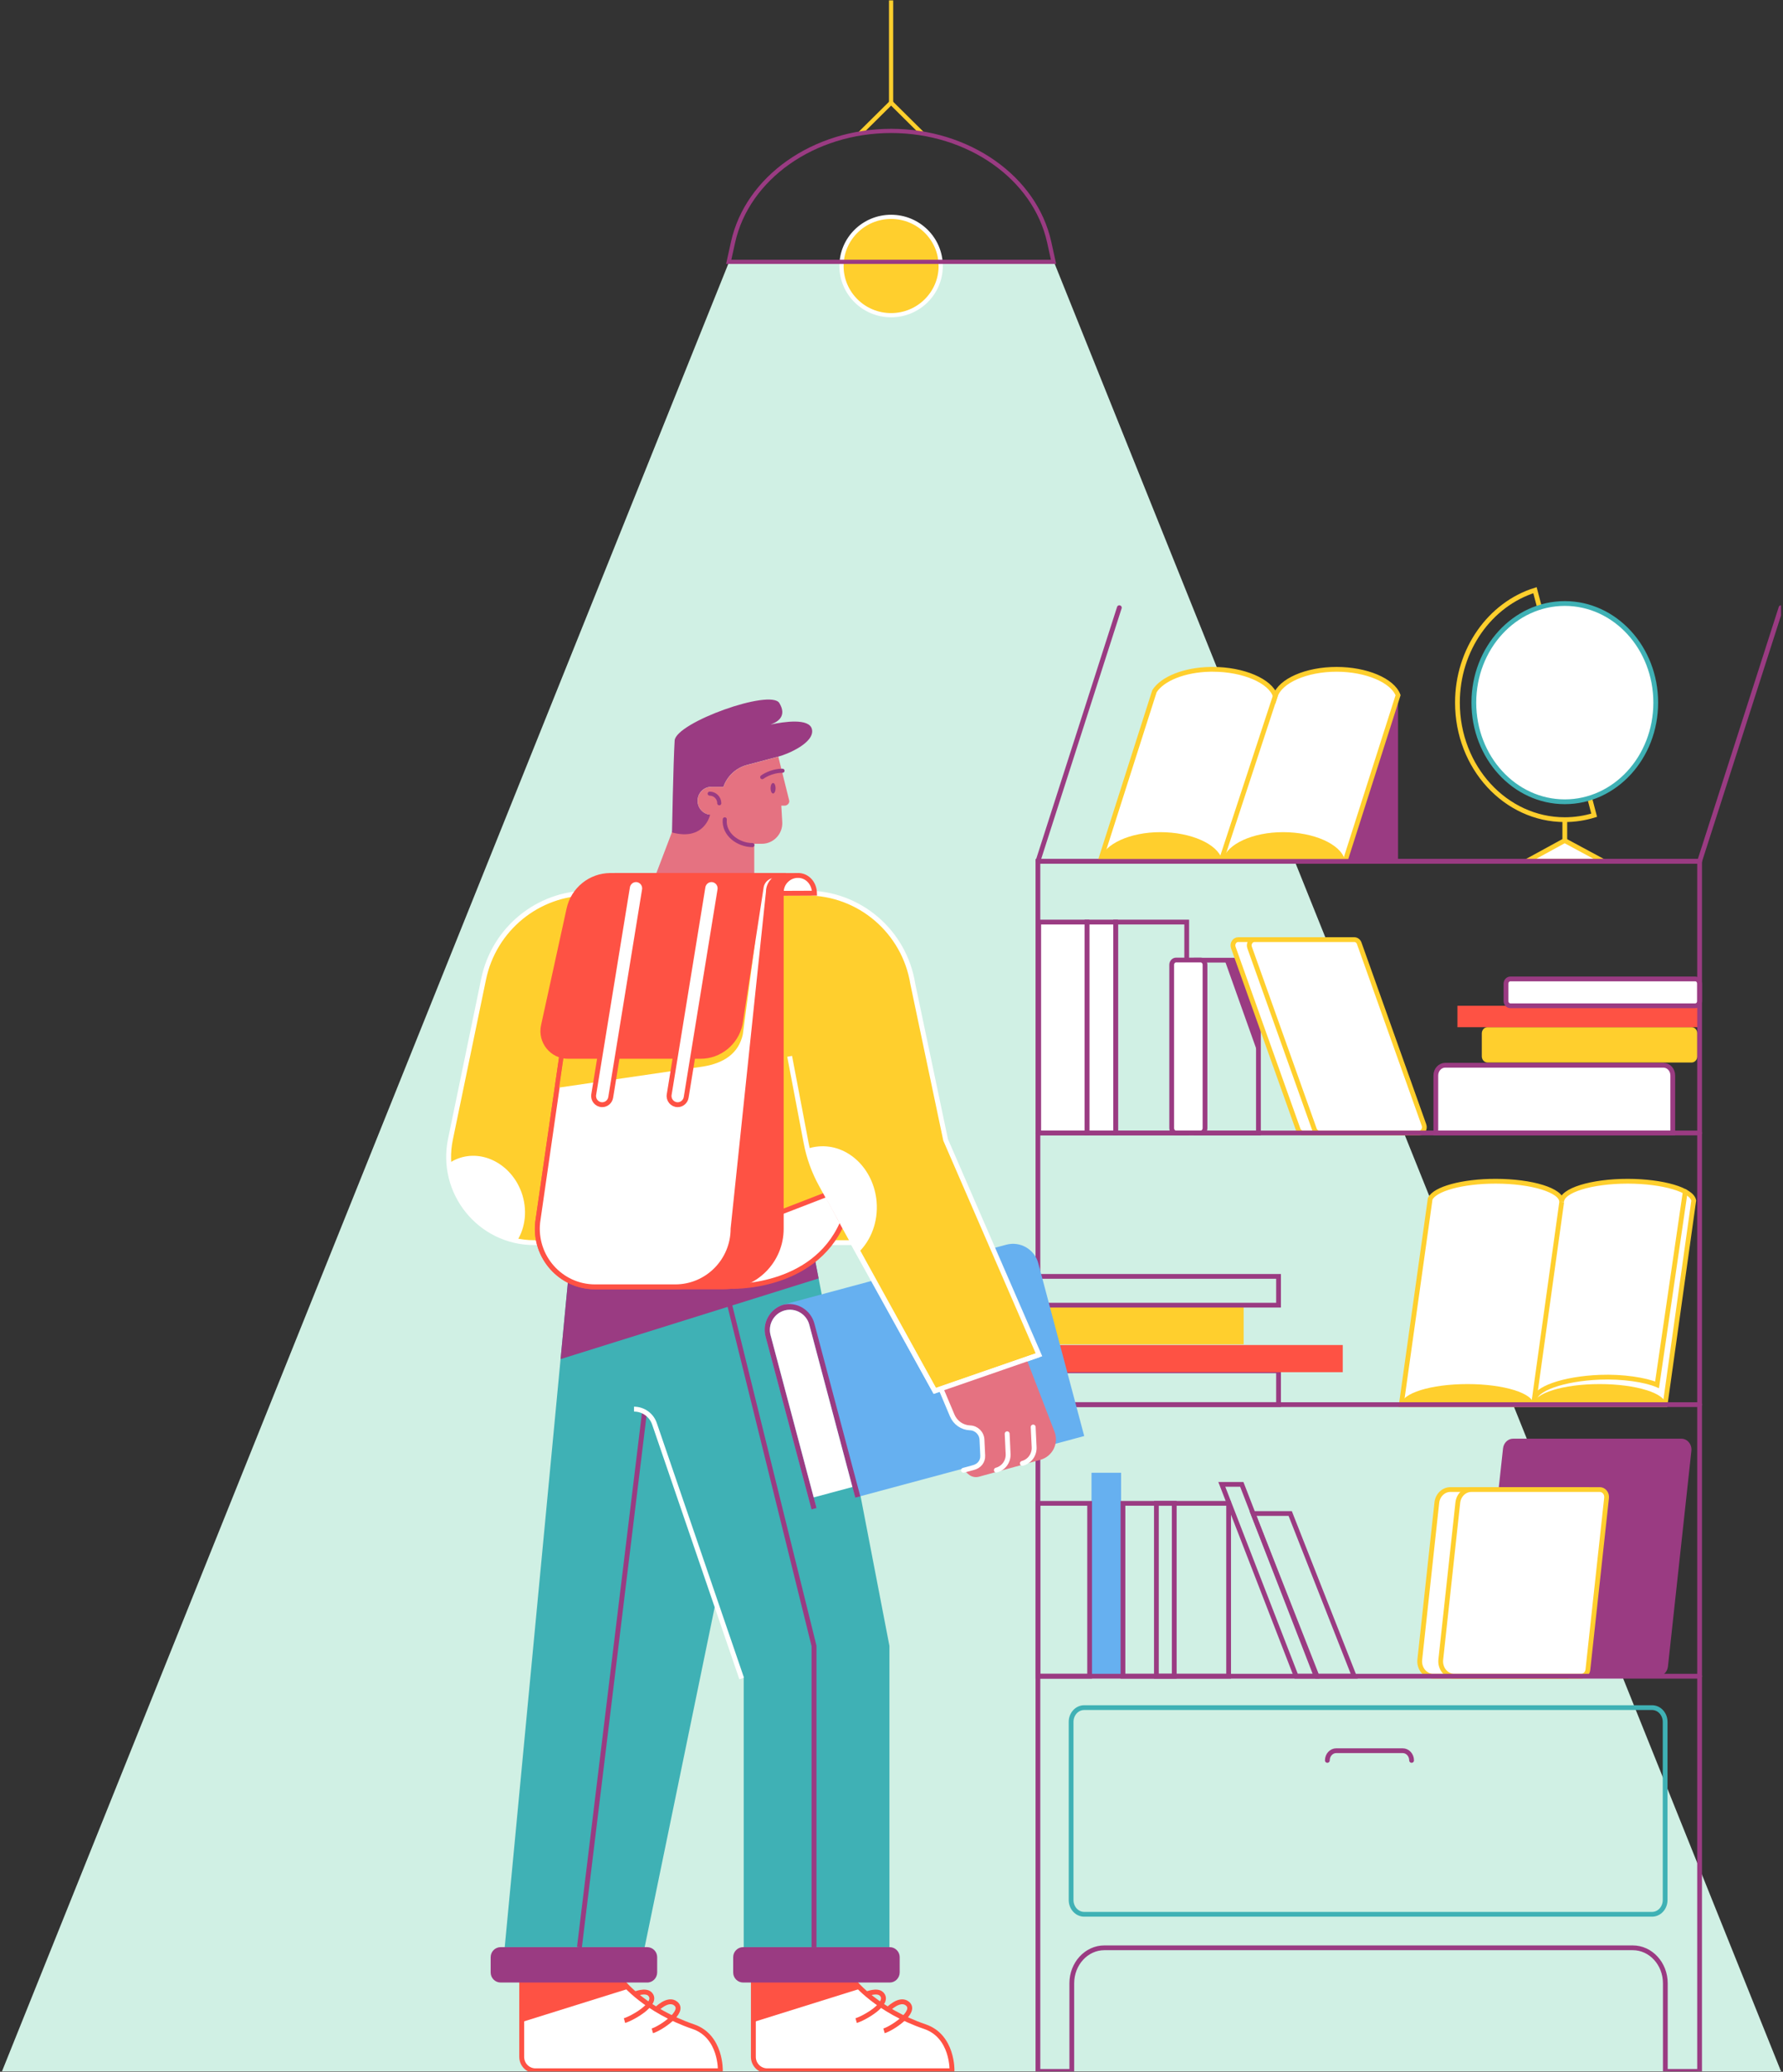 <svg width="451" height="524" viewBox="0 0 451 524" fill="none" xmlns="http://www.w3.org/2000/svg">
<rect x="0" y="0" width="451" height="524" fill="#333333" stroke="none"/>
<g clip-path="url(#clip0_1984_53929)">
<path d="M450.5 523.905H0.5L184.39 66.304H266.61L450.5 523.905Z" fill="#D0F0E4"/>
<path d="M217.603 33.69L225.397 25.965L233.191 33.69" stroke="#FFCF2D" stroke-width="1.063" stroke-miterlimit="10"/>
<path d="M225.397 25.965V0.095" stroke="#FFCF2D" stroke-width="1.063" stroke-miterlimit="10"/>
<path d="M225.398 79.72C232.328 79.72 237.946 74.153 237.946 67.284C237.946 60.416 232.328 54.848 225.398 54.848C218.467 54.848 212.849 60.416 212.849 67.284C212.849 74.153 218.467 79.72 225.398 79.72Z" fill="#FFCF2D" stroke="white" stroke-width="1.063" stroke-miterlimit="10"/>
<path d="M266.488 66.234H184.323L185.419 61.277C189.025 44.952 205.832 33.112 225.415 33.112C235.206 33.112 244.308 36.072 251.395 41.064C258.5 46.056 263.59 53.097 265.393 61.259L266.488 66.234Z" stroke="#9A3B82" stroke-width="1.063" stroke-miterlimit="10" stroke-linecap="round"/>
<path d="M283.571 372.499H276.093V423.958H283.571V372.499Z" fill="#66B0F0"/>
<path d="M419.364 423.958H376.793C375.256 423.958 374.068 422.507 374.258 420.849L380.183 366.334C380.342 364.936 381.435 363.882 382.718 363.882H425.289C426.826 363.882 428.014 365.333 427.824 366.991L421.898 421.506C421.74 422.904 420.647 423.958 419.364 423.958Z" fill="#9A3B82"/>
<path d="M396.167 423.958H362.548C360.489 423.958 358.888 421.989 359.126 419.762L363.435 380.063C363.641 378.18 365.115 376.747 366.857 376.747H401.285L396.167 423.958Z" fill="white" stroke="#FFCF2D" stroke-width="1.207" stroke-miterlimit="10"/>
<path d="M399.939 423.958H367.857C365.797 423.958 364.197 421.989 364.435 419.762L368.744 380.063C368.95 378.18 370.423 376.747 372.166 376.747H404.661C405.69 376.747 406.498 377.731 406.372 378.854L401.65 422.283C401.555 423.25 400.811 423.958 399.939 423.958Z" fill="white" stroke="#FFCF2D" stroke-width="1.207" stroke-miterlimit="10"/>
<path d="M297.021 380.235H284.045V423.958H297.021V380.235Z" stroke="#9A3B82" stroke-width="1.207" stroke-miterlimit="10" stroke-linecap="round"/>
<path d="M310.773 380.235H292.506V423.958H310.773V380.235Z" stroke="#9A3B82" stroke-width="1.207" stroke-miterlimit="10" stroke-linecap="round"/>
<path d="M332.908 423.958H327.854L309.048 375.435H314.102L332.908 423.958Z" stroke="#9A3B82" stroke-width="1.207" stroke-miterlimit="10" stroke-linecap="round"/>
<path d="M342.54 423.958H333.13L316.938 382.808H326.349L342.54 423.958Z" stroke="#9A3B82" stroke-width="1.207" stroke-miterlimit="10" stroke-linecap="round"/>
<path d="M275.617 380.235H262.531V423.958H275.617V380.235Z" stroke="#9A3B82" stroke-width="1.207" stroke-miterlimit="10" stroke-linecap="round"/>
<path d="M323.4 346.718H262.53V355.249H323.4V346.718Z" stroke="#9A3B82" stroke-width="1.207" stroke-miterlimit="10" stroke-linecap="round"/>
<path d="M339.639 340.191H262.53V347.063H339.639V340.191Z" fill="#FE5244"/>
<path d="M314.575 330.279H262.53V340.018H314.575V330.279Z" fill="#FFCF2D"/>
<path d="M323.4 322.836H262.53V330.106H323.4V322.836Z" stroke="#9A3B82" stroke-width="1.207" stroke-miterlimit="10" stroke-linecap="round"/>
<path d="M428.428 303.669L428.38 303.963L421.188 355.249H354.456L361.649 303.963L361.744 303.237C362.884 300.716 369.855 298.765 378.3 298.765C387.536 298.765 395.015 301.096 395.015 303.963C395.015 301.096 402.493 298.765 411.729 298.765C420.649 298.782 427.921 300.941 428.428 303.669Z" fill="white" stroke="#FFCF2D" stroke-width="1.207" stroke-miterlimit="10"/>
<path d="M387.901 355.266L395.03 303.98" stroke="#FFCF2D" stroke-width="1.207" stroke-miterlimit="10"/>
<path d="M387.901 355.266C387.901 352.399 380.423 350.068 371.187 350.068C361.95 350.068 354.472 352.399 354.472 355.266H387.901Z" fill="#FFCF2D"/>
<path d="M421.33 355.266C421.33 352.399 413.852 350.068 404.616 350.068C395.379 350.068 387.901 352.399 387.901 355.266H421.33Z" fill="#FFCF2D"/>
<path d="M388.154 354.178C388.059 351.311 395.458 348.704 404.695 348.341C410.462 348.117 416.15 348.997 419.144 350.258L426.273 301.407" stroke="#FFCF2D" stroke-width="1.207" stroke-miterlimit="10" stroke-linecap="round"/>
<path d="M423.103 286.556H363.184V272.017C363.184 270.583 364.246 269.427 365.561 269.427H420.743C422.058 269.427 423.119 270.583 423.119 272.017V286.556H423.103Z" fill="white" stroke="#9A3B82" stroke-width="1.207" stroke-miterlimit="10" stroke-linecap="round"/>
<path d="M427.886 268.736H376.253C375.445 268.736 374.812 268.028 374.812 267.164V261.38C374.812 260.499 375.461 259.808 376.253 259.808H427.886C428.694 259.808 429.328 260.516 429.328 261.38V267.164C429.328 268.028 428.679 268.736 427.886 268.736Z" fill="#FFCF2D"/>
<path d="M429.901 254.386H368.651V259.808H429.901V254.386Z" fill="#FE5244"/>
<path d="M428.791 254.386H382.037C381.419 254.386 380.928 253.833 380.928 253.177V248.808C380.928 248.135 381.435 247.6 382.037 247.6H428.791C429.409 247.6 429.9 248.152 429.9 248.808V253.177C429.9 253.833 429.409 254.386 428.791 254.386Z" fill="white" stroke="#9A3B82" stroke-width="1.207" stroke-miterlimit="10" stroke-linecap="round"/>
<path d="M300.174 233.216H282.192V286.556H300.174V233.216Z" stroke="#9A3B82" stroke-width="1.207" stroke-miterlimit="10" stroke-linecap="round"/>
<path d="M282.192 233.216H274.936V286.556H282.192V233.216Z" fill="white" stroke="#9A3B82" stroke-width="1.207" stroke-miterlimit="10" stroke-linecap="round"/>
<path d="M274.937 233.216H262.738V286.556H274.937V233.216Z" fill="white" stroke="#9A3B82" stroke-width="1.207" stroke-miterlimit="10" stroke-linecap="round"/>
<path d="M318.315 242.851H302.551V286.574H318.315V242.851Z" stroke="#9A3B82" stroke-width="1.207" stroke-miterlimit="10" stroke-linecap="round"/>
<path d="M303.693 286.556H297.483C296.881 286.556 296.374 286.021 296.374 285.348V244.025C296.374 243.369 296.865 242.817 297.483 242.817H303.693C304.295 242.817 304.802 243.352 304.802 244.025V285.348C304.786 286.021 304.295 286.556 303.693 286.556Z" fill="white" stroke="#9A3B82" stroke-width="1.207" stroke-miterlimit="10" stroke-linecap="round"/>
<path d="M318.317 242.851V266.819L309.778 242.851H318.317Z" fill="#9A3B82"/>
<path d="M354.817 286.556H329.594C329.04 286.556 328.533 286.176 328.343 285.624L311.961 239.657C311.612 238.69 312.262 237.653 313.212 237.653H338.435C338.989 237.653 339.496 238.033 339.687 238.586L356.068 284.553C356.417 285.52 355.767 286.556 354.817 286.556Z" fill="white" stroke="#FFCF2D" stroke-width="1.207" stroke-miterlimit="10"/>
<path d="M358.939 286.556H333.716C333.162 286.556 332.655 286.176 332.465 285.624L316.083 239.657C315.734 238.69 316.384 237.653 317.335 237.653H342.557C343.111 237.653 343.618 238.033 343.809 238.586L360.19 284.553C360.539 285.52 359.889 286.556 358.939 286.556Z" fill="white" stroke="#FFCF2D" stroke-width="1.207" stroke-miterlimit="10"/>
<path d="M403.237 206.191C400.876 206.916 398.373 207.314 395.806 207.314C380.803 207.314 368.651 194.069 368.651 177.716C368.651 164.23 376.937 152.833 388.265 149.276L403.237 206.191Z" stroke="#FFCF2D" stroke-width="1.207" stroke-miterlimit="10"/>
<path d="M395.806 207.314V217.864" stroke="#FFCF2D" stroke-width="1.207" stroke-miterlimit="10"/>
<path d="M395.807 202.79C408.512 202.79 418.811 191.564 418.811 177.716C418.811 163.869 408.512 152.643 395.807 152.643C383.102 152.643 372.802 163.869 372.802 177.716C372.802 191.564 383.102 202.79 395.807 202.79Z" fill="white" stroke="#3FB1B5" stroke-width="1.207" stroke-miterlimit="10"/>
<path d="M405.423 217.795H386.269L395.774 212.598L405.423 217.795Z" fill="white" stroke="#FFCF2D" stroke-width="1.207" stroke-miterlimit="10"/>
<path d="M429.903 217.864V523.905H421.236V501.629C421.236 496.673 417.545 492.65 412.998 492.65H279.344C274.797 492.65 271.106 496.673 271.106 501.629V523.905H262.535V217.864H429.903Z" stroke="#9A3B82" stroke-width="1.207" stroke-miterlimit="10" stroke-linecap="round"/>
<path d="M417.876 484.171H274.241C272.419 484.171 270.93 482.565 270.93 480.562V435.51C270.93 433.524 272.404 431.901 274.241 431.901H417.876C419.698 431.901 421.187 433.507 421.187 435.51V480.562C421.187 482.565 419.698 484.171 417.876 484.171Z" stroke="#3FB1B5" stroke-width="1.207" stroke-miterlimit="10"/>
<path d="M353.632 175.834V217.865H340.134L353.632 175.834Z" fill="#9A3B82"/>
<path d="M353.633 175.834L353.538 176.145L340.214 217.864H278.267L291.591 176.145L292.019 174.815C294.015 171.69 299.544 169.411 306.135 169.29C306.246 169.29 306.341 169.29 306.452 169.29C306.563 169.29 306.658 169.29 306.769 169.29C314.468 169.29 321.329 172.208 322.58 176.041C323.816 172.208 330.375 169.29 338.075 169.29C345.616 169.29 352.223 172.104 353.633 175.834Z" fill="white" stroke="#FFCF2D" stroke-width="1.207" stroke-miterlimit="10"/>
<path d="M322.565 176.041L309.114 217.001" stroke="#FFCF2D" stroke-width="1.207" stroke-miterlimit="10" stroke-linecap="round"/>
<path d="M309.082 217.347H278.267C279.407 213.461 285.808 210.474 293.508 210.474C301.239 210.474 307.941 213.461 309.082 217.347Z" fill="#FFCF2D"/>
<path d="M340.134 217.347H309.319C310.46 213.461 316.86 210.474 324.56 210.474C332.292 210.474 338.994 213.461 340.134 217.347Z" fill="#FFCF2D"/>
<path d="M335.746 445.25C335.746 443.903 336.744 442.797 337.996 442.797H354.805C356.041 442.797 357.055 443.885 357.055 445.25" stroke="#9A3B82" stroke-width="1.207" stroke-miterlimit="10" stroke-linecap="round"/>
<path d="M262.535 355.266H429.903" stroke="#9A3B82" stroke-width="1.207" stroke-miterlimit="10" stroke-linecap="round"/>
<path d="M262.535 286.556H429.903" stroke="#9A3B82" stroke-width="1.207" stroke-miterlimit="10" stroke-linecap="round"/>
<path d="M262.535 423.958H429.903" stroke="#9A3B82" stroke-width="1.207" stroke-miterlimit="10" stroke-linecap="round"/>
<path d="M283.131 153.697L262.535 217.864H429.903L450.499 153.697" stroke="#9A3B82" stroke-width="1.207" stroke-miterlimit="10" stroke-linecap="round" stroke-linejoin="round"/>
<path d="M131.964 501.434V520.234C131.964 522.187 133.528 523.759 135.469 523.759H182.208C182.208 523.759 182.483 515.033 175.369 512.597C163.289 508.467 157.653 501.434 157.653 501.434H131.964Z" fill="white" stroke="#FE5244" stroke-width="1.235" stroke-miterlimit="10"/>
<path d="M157.962 511.059C159.87 510.523 166.743 506.704 164.389 504.337C163.272 503.214 160.591 504.337 160.591 504.337" stroke="#FE5244" stroke-width="1.235" stroke-miterlimit="10"/>
<path d="M165.008 513.65C166.915 513.115 173.514 508.847 170.919 506.756C168.96 505.166 166.022 508.242 166.022 508.242" stroke="#FE5244" stroke-width="1.235" stroke-miterlimit="10"/>
<path d="M159.097 502.954L131.964 511.439V501.434H157.67C157.67 501.434 158.134 502.021 159.097 502.954Z" fill="#FE5244"/>
<path d="M190.561 501.434V520.234C190.561 522.187 192.124 523.759 194.066 523.759H240.805C240.805 523.759 241.08 515.033 233.966 512.596C221.886 508.467 216.25 501.434 216.25 501.434H190.561Z" fill="white" stroke="#FE5244" stroke-width="1.235" stroke-miterlimit="10"/>
<path d="M216.559 511.059C218.466 510.523 225.34 506.704 222.985 504.337C221.869 503.214 219.188 504.337 219.188 504.337" stroke="#FE5244" stroke-width="1.235" stroke-miterlimit="10"/>
<path d="M223.605 513.65C225.512 513.115 232.111 508.847 229.516 506.756C227.557 505.166 224.619 508.242 224.619 508.242" stroke="#FE5244" stroke-width="1.235" stroke-miterlimit="10"/>
<path d="M217.693 502.954L190.561 511.439V501.434H216.267C216.267 501.434 216.731 502.021 217.693 502.954Z" fill="#FE5244"/>
<path d="M144.593 314.294L127.667 492.483H163.065L180.85 406.136L188.119 424.539V492.483H224.977V416.296L205.32 314.294H144.593Z" fill="#3FB1B5"/>
<path d="M163.029 357.096L146.568 492.483" stroke="#9A3B82" stroke-width="1.235" stroke-miterlimit="10"/>
<path d="M205.902 492.483V416.296L182.808 322.933" stroke="#9A3B82" stroke-width="1.235" stroke-miterlimit="10"/>
<path d="M187.603 424.539L165.54 360.102C164.784 357.891 162.705 356.405 160.368 356.405" stroke="white" stroke-width="1.235" stroke-miterlimit="10"/>
<path d="M141.794 343.756L144.595 314.294H205.321L207.057 323.348L141.794 343.756Z" fill="#9A3B82"/>
<path d="M225.046 501.434H187.981C186.589 501.434 185.455 500.293 185.455 498.894V495.023C185.455 493.623 186.589 492.483 187.981 492.483H225.046C226.437 492.483 227.572 493.623 227.572 495.023V498.894C227.554 500.293 226.437 501.434 225.046 501.434Z" fill="#9A3B82"/>
<path d="M163.702 501.434H126.637C125.245 501.434 124.111 500.293 124.111 498.894V495.023C124.111 493.623 125.245 492.483 126.637 492.483H163.702C165.094 492.483 166.228 493.623 166.228 495.023V498.894C166.211 500.293 165.094 501.434 163.702 501.434Z" fill="#9A3B82"/>
<path d="M262.63 319.512L274.246 363.213L216.337 378.782L204.704 335.047C204.343 333.682 203.467 332.61 202.35 331.954C201.233 331.297 199.859 331.072 198.501 331.435C195.803 332.161 194.188 334.96 194.91 337.673L206.543 381.408L205.271 381.754L193.655 338.053C192.727 334.58 194.721 331.021 198.123 329.984C198.192 329.967 198.26 329.949 198.329 329.932L254.554 314.812C258.076 313.879 261.685 315.987 262.63 319.512Z" fill="#66B0F0"/>
<path d="M205.993 334.753L217.609 378.454L216.337 378.799L204.704 335.064C204.343 333.699 203.467 332.628 202.35 331.971C201.233 331.314 199.859 331.09 198.501 331.453C195.803 332.178 194.188 334.978 194.91 337.691L206.543 381.426L205.271 381.771L193.655 338.071C192.727 334.598 194.721 331.038 198.123 330.001C201.577 329.189 205.065 331.28 205.993 334.753Z" fill="#9A3B82"/>
<path d="M204.703 335.047L215.614 376.104L205.82 378.73L194.908 337.673C194.186 334.96 195.784 332.161 198.499 331.435C199.857 331.072 201.232 331.297 202.349 331.954C203.465 332.61 204.342 333.682 204.703 335.047Z" fill="white"/>
<path d="M262.8 342.667L236.458 351.791L215.666 314.294H135.076C121.38 314.294 111.139 301.628 113.94 288.149L122.325 247.646C124.954 234.962 136.072 225.873 148.943 225.873H204.05C217.401 225.873 228.777 235.619 230.891 248.872L239.19 288.305L262.8 342.667Z" fill="#FFCF2D" stroke="white" stroke-width="1.235" stroke-miterlimit="10"/>
<path d="M130.779 313.862C121.293 311.943 114.248 303.822 113.526 294.249C114.248 293.748 115.056 293.316 115.915 293.005C122.152 290.689 129.284 294.491 131.878 301.489C133.476 305.878 132.927 310.475 130.779 313.862Z" fill="white"/>
<path d="M190.786 201.578V225.891H164.1L170.252 209.717L190.786 201.578Z" fill="#E57281"/>
<path d="M196.922 191.348C196.905 191.348 196.871 191.366 196.854 191.366L188.932 193.474C186.097 194.234 183.915 196.342 182.987 199.003H179.945C178.021 199.003 176.457 200.576 176.457 202.511V202.563C176.457 204.394 177.849 205.898 179.636 206.053C179.619 206.071 179.619 206.071 179.619 206.071C179.619 206.071 178.21 212.81 169.979 210.546C169.979 210.546 170.305 192.817 170.649 187.305C170.941 182.76 194.912 174.155 197.129 177.818C199.088 181.067 196.819 182.587 194.895 183.261C198.297 182.536 204.724 181.568 205.377 184.454C206.133 187.806 199.345 190.709 196.922 191.348Z" fill="#9A3B82"/>
<path d="M198.468 203.772H197.626L197.867 207.92C198.039 210.892 195.667 213.415 192.712 213.415H189C185.426 213.415 182.522 210.494 182.522 206.9V206.088H179.962C178.037 206.088 176.473 204.515 176.473 202.58V202.528C176.473 200.593 178.037 199.02 179.962 199.02H183.003C183.931 196.359 186.113 194.234 188.949 193.491L196.87 191.383L199.585 202.321C199.86 203.012 199.207 203.772 198.468 203.772Z" fill="#E57281"/>
<path d="M183.329 207.228C182.969 211.03 186.749 213.743 190.323 213.743" stroke="#9A3B82" stroke-width="1.029" stroke-miterlimit="10" stroke-linecap="round"/>
<path d="M181.937 203.168C181.937 201.82 180.854 200.731 179.514 200.731" stroke="#9A3B82" stroke-width="1.029" stroke-miterlimit="10" stroke-linecap="round"/>
<path d="M195.546 200.698C195.897 200.698 196.181 200.102 196.181 199.367C196.181 198.631 195.897 198.036 195.546 198.036C195.195 198.036 194.91 198.631 194.91 199.367C194.91 200.102 195.195 200.698 195.546 200.698Z" fill="#9A3B82"/>
<path d="M192.796 196.567C192.796 196.567 194.91 194.942 197.933 194.942" stroke="#9A3B82" stroke-width="1.029" stroke-miterlimit="10" stroke-linecap="round"/>
<path d="M184.617 325.37C184.617 325.37 205.666 326.286 213.073 309.3L209.155 302.094L197.453 306.621L184.617 325.37Z" fill="white" stroke="#FE5244" stroke-width="1.235" stroke-miterlimit="10"/>
<path d="M201.471 221.433C200.457 221.52 199.53 221.969 198.842 222.66C198.086 223.42 197.605 224.474 197.605 225.649V310.787C197.605 318.908 191.058 325.492 182.982 325.492H150.522C141.793 325.492 135.057 317.872 135.985 309.215V309.197L147.67 228.38C148.254 224.388 151.639 221.433 155.66 221.433H201.471Z" fill="#FE5244" stroke="#FE5244" stroke-width="1.235" stroke-miterlimit="10"/>
<path d="M198.207 221.432C197.193 221.519 196.265 221.968 195.578 222.659C194.942 223.299 194.513 224.128 194.392 225.061C194.375 225.251 194.358 225.441 194.358 225.631L193.671 232.146L185.423 310.769C185.423 318.89 178.876 325.474 170.799 325.474H150.54C141.811 325.474 135.075 317.854 136.003 309.196V309.179L141.278 272.65L147.688 228.362C147.739 227.981 147.825 227.601 147.928 227.221C148.925 223.817 152.052 221.415 155.661 221.415H198.207V221.432Z" fill="white" stroke="#FE5244" stroke-width="1.235" stroke-miterlimit="10"/>
<path d="M190.972 238.384L187.896 261.59C186.882 266.342 183.205 268.883 177.878 269.747L141.449 275.069L146.759 238.366H190.972V238.384Z" fill="#FFCF2D"/>
<path d="M196.901 221.432H195.99C194.34 221.415 192.897 222.59 192.57 224.232L187.209 259.016C186.195 263.768 182.02 267.172 177.191 267.172H143.666C139.611 267.172 136.587 263.405 137.463 259.413L143.924 229.899C145.007 224.957 149.371 221.432 154.406 221.432H196.901Z" fill="#FE5244" stroke="#FE5244" stroke-width="1.235" stroke-miterlimit="10"/>
<path d="M169.268 276.849L177.808 224.336C177.98 223.281 178.89 222.487 179.956 222.487C181.296 222.487 182.327 223.696 182.104 225.044L173.563 277.557C173.392 278.611 172.481 279.406 171.416 279.406C170.075 279.406 169.044 278.197 169.268 276.849Z" fill="white" stroke="#FE5244" stroke-width="1.235" stroke-miterlimit="10"/>
<path d="M150.178 276.849L158.719 224.336C158.891 223.281 159.801 222.487 160.867 222.487C162.207 222.487 163.238 223.696 163.015 225.044L154.474 277.557C154.303 278.611 153.392 279.406 152.326 279.406C150.986 279.406 149.955 278.197 150.178 276.849Z" fill="white" stroke="#FE5244" stroke-width="1.235" stroke-miterlimit="10"/>
<path d="M206.026 225.908L197.623 225.942V225.649C197.623 224.474 198.087 223.42 198.86 222.659C199.548 221.968 200.458 221.519 201.489 221.432H202.177C204.29 221.605 205.957 223.402 206.026 225.908Z" fill="white" stroke="#FE5244" stroke-width="1.235" stroke-miterlimit="10"/>
<path d="M259.657 343.755L266.737 362.124C267.871 365.079 266.221 368.362 263.197 369.209L247.646 373.494C246.701 373.753 245.704 373.529 244.965 372.889L243.384 371.507L246.615 370.643C248.041 370.263 249.003 368.932 248.935 367.446L248.574 363.783C248.505 362.141 247.182 360.828 245.549 360.776H245.721C243.745 360.707 241.821 359.48 241.047 357.648L238.573 351.03L259.657 343.755Z" fill="#E57281"/>
<path d="M243.71 371.87L246.253 371.179C247.679 370.798 248.642 369.641 248.573 368.155L248.384 364.146C248.315 362.504 246.992 361.191 245.36 361.139C243.383 361.07 241.631 359.843 240.857 358.011L238.211 351.739" stroke="white" stroke-width="1.235" stroke-miterlimit="10" stroke-linecap="round"/>
<path d="M252.026 371.835C253.847 371.351 255.084 369.658 254.998 367.757L254.758 362.642" stroke="white" stroke-width="1.235" stroke-miterlimit="10" stroke-linecap="round"/>
<path d="M258.607 370.124C260.429 369.641 261.666 367.947 261.58 366.046L261.339 360.932" stroke="white" stroke-width="1.235" stroke-miterlimit="10" stroke-linecap="round"/>
<path d="M199.739 267.172L203.897 289.048C204.602 292.78 205.908 296.392 207.746 299.709L236.443 351.791L262.785 342.667" stroke="white" stroke-width="1.235" stroke-miterlimit="10"/>
<path d="M217.146 316.782L207.747 299.709C206.166 296.824 204.98 293.748 204.224 290.551C205.118 290.257 206.046 290.05 207.025 289.964C214.449 289.307 221.03 295.58 221.734 303.96C222.147 309.041 220.308 313.723 217.146 316.782Z" fill="white"/>
</g>
<defs>
<clipPath id="clip0_1984_53929">
<rect width="450" height="523.81" fill="white" transform="translate(0.5 0.095)"/>
</clipPath>
</defs>
</svg>
